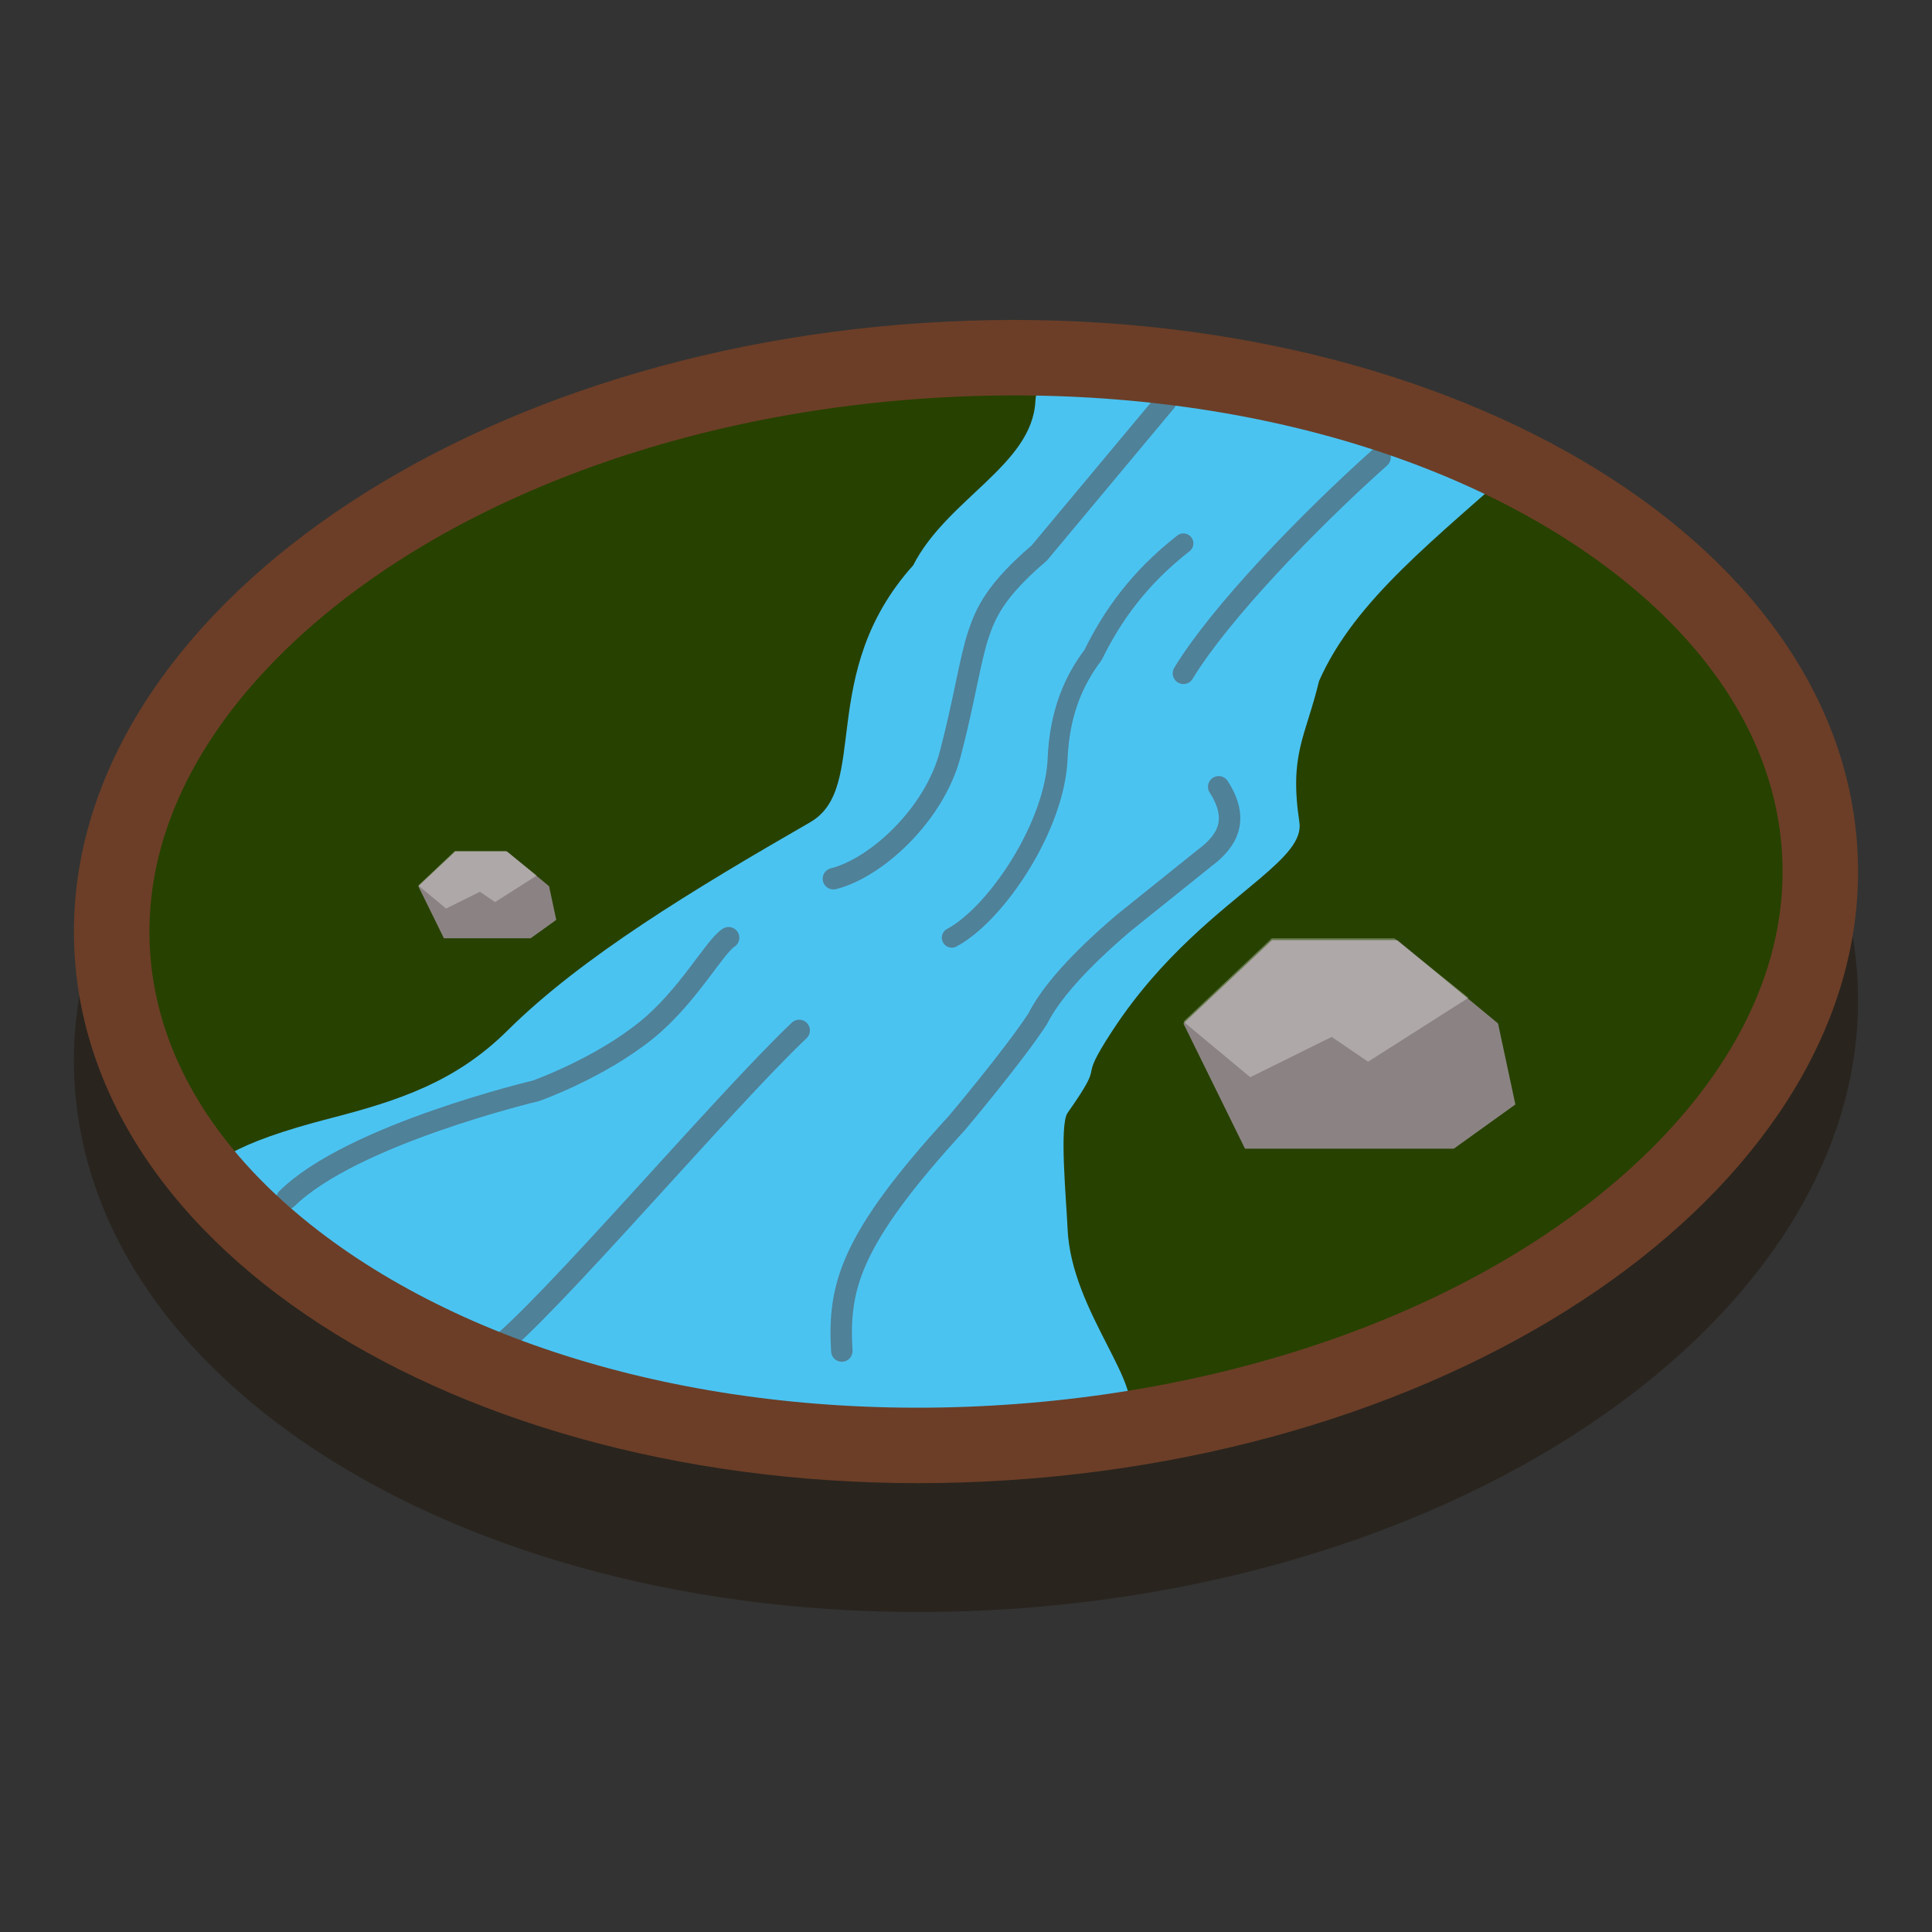 <?xml version="1.0" encoding="UTF-8" standalone="no"?>
<!DOCTYPE svg PUBLIC "-//W3C//DTD SVG 1.1//EN" "http://www.w3.org/Graphics/SVG/1.1/DTD/svg11.dtd">
<svg width="100%" height="100%" viewBox="0 0 64 64" version="1.1" xmlns="http://www.w3.org/2000/svg" xmlns:xlink="http://www.w3.org/1999/xlink" xml:space="preserve" xmlns:serif="http://www.serif.com/" style="fill-rule:evenodd;clip-rule:evenodd;stroke-linecap:round;stroke-linejoin:round;stroke-miterlimit:1.5;">
    <rect x="0" y="0" width="64" height="64" fill="#333333" stroke="none"/>
    <g id="b">
        <path d="M30.567,14.968C46.868,13.895 60.723,21.603 61.515,32.193C62.308,42.783 49.731,52.229 33.432,53.301C17.132,54.372 3.276,46.663 2.485,36.077C1.694,25.491 14.266,16.043 30.567,14.968Z" style="fill:#29241e;fill-rule:nonzero;"/>
        <path d="M30.978,12.608C46.173,11.561 59.026,18.394 59.705,27.874C60.383,37.354 48.62,45.879 33.432,46.924C18.245,47.971 5.382,41.133 4.704,31.657C4.027,22.182 15.789,13.652 30.978,12.608Z" style="fill:#274100;fill-rule:nonzero;"/>
    </g>
    <g id="a">
        <path d="M45.25,14.15C42.114,12.283 34.443,10.506 34.299,13.289C34.191,15.405 31.375,16.525 30.25,18.727C27.028,22.317 28.834,26.088 26.836,27.239C22.946,29.48 19.267,31.703 16.816,34.134C15.115,35.82 13.257,36.449 10.948,37.043C4.52,38.698 7.067,39.894 8.42,40.853C12.829,43.977 18.473,46.111 22.556,46.515C25.092,46.766 34.886,49.184 37.299,47.03C38.073,46.018 35.484,43.495 35.365,40.704C35.325,39.763 35.084,37.266 35.365,36.866C36.747,34.902 35.578,36.087 36.856,34.134C38.479,31.654 40.452,30.192 41.73,29.109C42.588,28.38 43.133,27.822 43.044,27.239C42.702,24.968 43.248,24.42 43.695,22.56C44.891,19.85 47.575,17.841 50.552,15.15C49.156,14.469 46.665,13.426 45.25,14.15Z" style="fill:#4bc3f1;"/>
        <path d="M38.625,13.289L34.425,18.321C32.971,19.56 32.644,20.316 32.409,21.027C32.134,21.848 31.943,23.213 31.475,24.989C30.947,26.991 29.022,28.757 27.608,29.109" style="fill:none;fill-rule:nonzero;stroke:#4f8198;stroke-width:0.71px;"/>
        <path d="M40.371,26.064C41.06,27.134 40.681,27.842 39.913,28.415L37.209,30.586C35.75,31.832 34.81,32.886 34.369,33.758C33.549,35.009 31.694,37.205 31.694,37.205C28.139,41.083 27.763,42.634 27.886,44.755" style="fill:none;fill-rule:nonzero;stroke:#4f8198;stroke-width:0.71px;"/>
        <path d="M45.718,15.15C43.349,17.264 40.409,20.315 39.202,22.305" style="fill:#4f8198;fill-rule:nonzero;stroke:#4f8198;stroke-width:0.71px;"/>
        <path d="M24.136,31.063C23.658,31.369 22.791,33.015 21.403,34.134C19.834,35.4 17.757,36.134 17.757,36.134C17.757,36.134 11.666,37.576 9.507,39.704" style="fill:none;fill-rule:nonzero;stroke:#4f8198;stroke-width:0.71px;"/>
        <path d="M26.475,34.134C23.972,36.502 18.092,43.446 16.331,44.755" style="fill:#4f8198;fill-rule:nonzero;stroke:#4f8198;stroke-width:0.71px;"/>
        <path d="M39.202,18C37.714,19.163 36.839,20.414 36.208,21.699C35.564,22.548 35.112,23.604 35.038,25.064C34.977,27.325 33.017,30.267 31.529,31.063" style="fill:none;stroke:#4f8198;stroke-width:0.66px;"/>
        <path d="M30.567,10.699C46.868,9.626 60.723,17.334 61.515,27.924C62.308,38.515 49.731,47.96 33.432,49.032C17.132,50.104 3.276,42.394 2.485,31.808C1.694,21.223 14.266,11.774 30.567,10.699ZM30.731,13.194C21.645,13.793 13.776,17.118 9.118,21.865C6.319,24.718 4.713,28.077 4.978,31.622C5.244,35.179 7.342,38.304 10.55,40.771C15.875,44.867 24.172,47.136 33.268,46.537C42.353,45.94 50.223,42.617 54.882,37.87C57.682,35.017 59.288,31.657 59.022,28.111C58.756,24.551 56.657,21.426 53.45,18.959C48.124,14.862 39.828,12.595 30.731,13.194Z" style="fill:#6c3e27;"/>
        <g id="Stone">
            <g id="ResourceStone">
                <path id="Path_530" d="M41.242,38.052L39.202,33.904L42.136,31.144L46.29,31.144L49.625,33.904L50.199,36.587L48.159,38.052L41.242,38.052Z" style="fill:#8b8383;fill-rule:nonzero;"/>
                <path id="Path_536" d="M39.202,33.843L41.416,35.684L44.113,34.349L45.32,35.17L48.646,33.053L46.187,31.081L42.129,31.081L39.202,33.843Z" style="fill:#fff;fill-opacity:0.3;fill-rule:nonzero;"/>
            </g>
        </g>
        <g id="Stone1" serif:id="Stone">
            <g id="ResourceStone1" serif:id="ResourceStone">
                <path id="Path_5301" serif:id="Path_530" d="M14.705,31.081L13.857,29.357L15.076,28.21L16.803,28.21L18.189,29.357L18.427,30.472L17.579,31.081L14.705,31.081Z" style="fill:#8b8383;fill-rule:nonzero;"/>
                <path id="Path_5361" serif:id="Path_536" d="M13.857,29.332L14.777,30.097L15.898,29.542L16.399,29.883L17.782,29.003L16.76,28.184L15.073,28.184L13.857,29.332Z" style="fill:#fff;fill-opacity:0.3;fill-rule:nonzero;"/>
            </g>
        </g>
    </g>
</svg>
